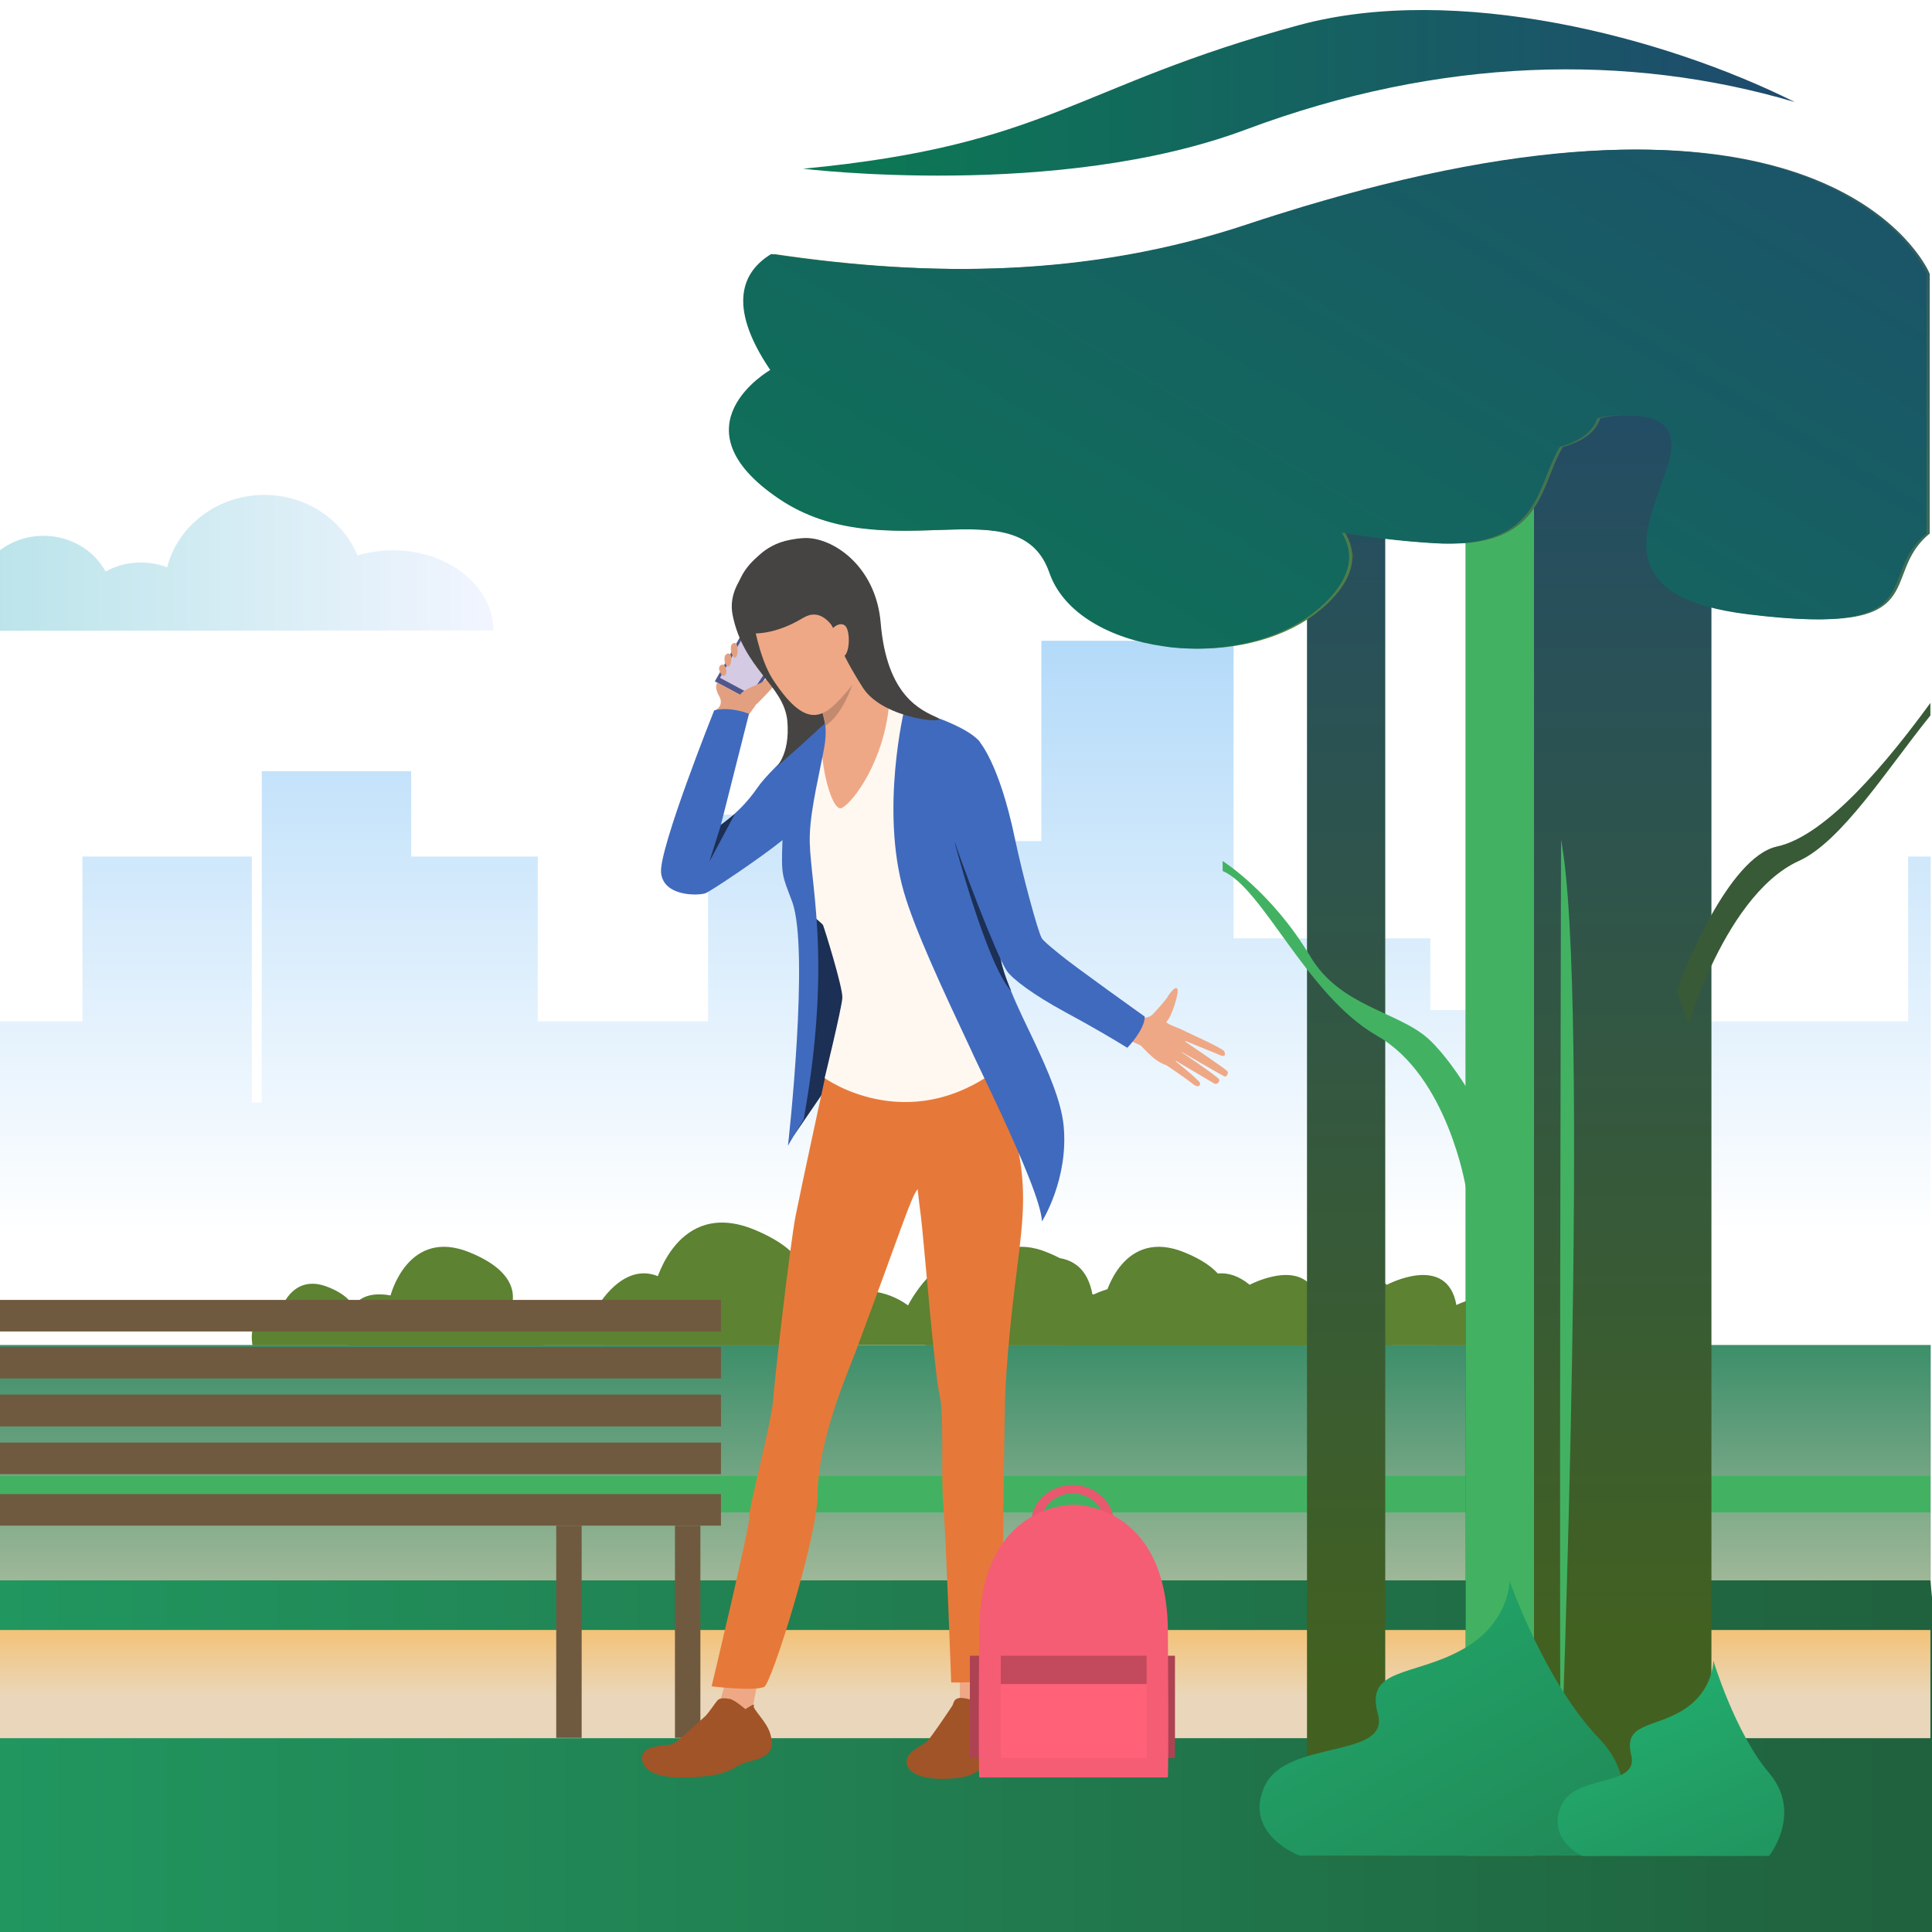 <?xml version="1.0" encoding="utf-8"?>
<!-- Generator: Adobe Illustrator 22.0.0, SVG Export Plug-In . SVG Version: 6.00 Build 0)  -->
<svg version="1.1" xmlns="http://www.w3.org/2000/svg" xmlns:xlink="http://www.w3.org/1999/xlink" x="0px" y="0px"
	 viewBox="0 0 600 600" style="enable-background:new 0 0 600 600;" xml:space="preserve">
<style type="text/css">
	.st0{filter:url(#Adobe_OpacityMaskFilter);}
	.st1{filter:url(#Adobe_OpacityMaskFilter_1_);}
	.st2{clip-path:url(#SVGID_2_);mask:url(#SVGID_3_);fill:url(#SVGID_4_);}
	.st3{clip-path:url(#SVGID_2_);fill:url(#SVGID_5_);}
	.st4{clip-path:url(#SVGID_2_);fill:url(#SVGID_6_);}
	.st5{clip-path:url(#SVGID_2_);fill:url(#SVGID_7_);}
	.st6{clip-path:url(#SVGID_2_);fill:url(#SVGID_8_);}
	.st7{clip-path:url(#SVGID_2_);fill:url(#SVGID_9_);}
	.st8{clip-path:url(#SVGID_2_);fill:#42B262;}
	.st9{clip-path:url(#SVGID_2_);fill:#5C8232;}
	.st10{clip-path:url(#SVGID_2_);fill:url(#SVGID_10_);}
	.st11{clip-path:url(#SVGID_2_);fill:url(#SVGID_11_);}
	.st12{clip-path:url(#SVGID_2_);fill:#385A36;}
	.st13{clip-path:url(#SVGID_2_);fill:#325743;}
	.st14{clip-path:url(#SVGID_2_);fill:url(#SVGID_12_);}
	.st15{clip-path:url(#SVGID_2_);fill:url(#SVGID_13_);}
	.st16{clip-path:url(#SVGID_2_);fill:url(#SVGID_14_);}
	.st17{clip-path:url(#SVGID_2_);fill:url(#SVGID_15_);}
	.st18{clip-path:url(#SVGID_2_);fill:#705A3F;}
	.st19{clip-path:url(#SVGID_2_);}
	.st20{fill:#705A3F;}
	.st21{clip-path:url(#SVGID_2_);fill:url(#SVGID_16_);}
	.st22{fill:#EEA886;}
	.st23{fill:#A15427;}
	.st24{fill:#1C2F54;}
	.st25{fill:#E67939;}
	.st26{fill:#FFF8F1;}
	.st27{fill:#406ABD;}
	.st28{fill:#E8586E;}
	.st29{fill:#AD4253;}
	.st30{fill:#F55D74;}
	.st31{fill:#FF6179;}
	.st32{fill:#C24A5C;}
	.st33{fill:#51578C;}
	.st34{fill:#D5CAE3;}
	.st35{fill:#E3A080;}
	.st36{fill:#454442;}
	.st37{fill:#C48A6F;}
	.st38{clip-path:url(#SVGID_2_);fill:url(#SVGID_17_);}
	.st39{clip-path:url(#SVGID_2_);fill:url(#SVGID_18_);}
	.st40{clip-path:url(#SVGID_2_);fill:url(#SVGID_19_);}
</style>
<g id="Layer_1">
</g>
<g id="Layer_2">
	<g>
		<defs>
			<rect id="SVGID_1_" width="600" height="600"/>
		</defs>
		<clipPath id="SVGID_2_">
			<use xlink:href="#SVGID_1_"  style="overflow:visible;"/>
		</clipPath>
		<defs>
			<filter id="Adobe_OpacityMaskFilter" filterUnits="userSpaceOnUse" x="-343.5" y="199" width="943" height="296.5">
				<feFlood  style="flood-color:white;flood-opacity:1" result="back"/>
				<feBlend  in="SourceGraphic" in2="back" mode="normal"/>
			</filter>
		</defs>
		<mask maskUnits="userSpaceOnUse" x="-343.5" y="199" width="943" height="296.5" id="SVGID_3_">
			<g class="st0">
				<defs>
					<filter id="Adobe_OpacityMaskFilter_1_" filterUnits="userSpaceOnUse" x="-414.6" y="199" width="1014.1" height="296.5">
						<feFlood  style="flood-color:white;flood-opacity:1" result="back"/>
						<feBlend  in="SourceGraphic" in2="back" mode="normal"/>
					</filter>
				</defs>
				<mask maskUnits="userSpaceOnUse" x="-414.6" y="199" width="1014.1" height="296.5" id="SVGID_3_">
					<g class="st1">
					</g>
				</mask>
				<linearGradient id="SVGID_4_" gradientUnits="userSpaceOnUse" x1="92.459" y1="193.463" x2="92.459" y2="383.272">
					<stop  offset="0" style="stop-color:#FFFFFF"/>
					<stop  offset="1" style="stop-color:#000000"/>
				</linearGradient>
				<path class="st2" d="M599.5,266v229.4h-943c-1.6-1.5-3.2-3.1-4.7-4.7c-6.7-6.8-13-13.9-18.9-21.1c-3-3.7-5.9-7.5-8.7-11.3
					c-0.3-0.4-0.6-0.9-0.9-1.3c-9.2-12.8-16.9-26-22.9-39.4c-5.7-12.7-9.9-25.6-12.3-38.5c-5.8-30.1-2.6-60.4,12-88.9v27h52.9V253
					h41.7v27h21.7l18.8-18.8h21.4V199h59.7v92.4h61v22.3h23.7V280h90.2v37.2h34.5V266h52.6v76.4h3.1V239.5h46.4V266H167v51.2h52.9
					V253h41.7v27h21.7l18.8-18.8h21.3V199h59.7v92.4h61.1v22.3h23.7V280h47.5v37.2h77.2V266H599.5z"/>
			</g>
		</mask>
		<linearGradient id="SVGID_5_" gradientUnits="userSpaceOnUse" x1="128.025" y1="193.463" x2="128.025" y2="383.272">
			<stop  offset="0" style="stop-color:#B1D9F9"/>
			<stop  offset="1" style="stop-color:#FFFFFF"/>
		</linearGradient>
		<path class="st3" d="M-8.9,317.2h34.5V266h52.6v76.4h3.1V239.5h46.4V266H167v51.2h52.9V253h41.7v27h21.7l18.8-18.8h21.3V199h59.7
			v92.4h61.1v22.3h23.7V280h47.5v37.2h77.2V266h7v229.4h-943"/>
		<linearGradient id="SVGID_6_" gradientUnits="userSpaceOnUse" x1="-28.627" y1="174.885" x2="153.238" y2="174.885">
			<stop  offset="0" style="stop-color:#B1E1E6"/>
			<stop  offset="1" style="stop-color:#F2F5FF"/>
		</linearGradient>
		<path class="st4" d="M153.2,195.8c0-13.7-13.9-24.9-31.1-24.9c-3.9,0-7.6,0.6-11.1,1.6c-4.5-11-15.8-18.8-28.9-18.8
			c-14.6,0-26.9,9.6-30.2,22.5c-2.5-1-5.3-1.5-8.2-1.5c-4,0-7.7,1-10.9,2.8c-3.6-6.6-10.9-11.1-19.3-11.1
			c-10.2,0-18.8,6.7-21.1,15.8c-1.8-0.7-3.7-1-5.7-1c-8.5,0-15.4,6.6-15.4,14.7L153.2,195.8z"/>
		<linearGradient id="SVGID_7_" gradientUnits="userSpaceOnUse" x1="99.988" y1="546.98" x2="99.988" y2="380.942">
			<stop  offset="0" style="stop-color:#EAD7BB"/>
			<stop  offset="1" style="stop-color:#0B7A53"/>
		</linearGradient>
		<path class="st5" d="M-399.5,417.7h999.1V546c0,0-2.6,63.2-219.8,30.3C141,540.2-6.8,642.5-185.8,587.3"/>
		<linearGradient id="SVGID_8_" gradientUnits="userSpaceOnUse" x1="-348.177" y1="563.85" x2="609.52" y2="563.85">
			<stop  offset="0" style="stop-color:#22B573"/>
			<stop  offset="1" style="stop-color:#20603D"/>
		</linearGradient>
		<path class="st6" d="M-348.2,490.8h947.7l10,105.2c0,0-2.8,66-219.8,30.3c-238.2-39.2-396.5,16.2-575.4-39.1"/>
		<linearGradient id="SVGID_9_" gradientUnits="userSpaceOnUse" x1="133.758" y1="527.173" x2="133.758" y2="486.916">
			<stop  offset="0" style="stop-color:#EAD7BB"/>
			<stop  offset="1" style="stop-color:#FBB03B"/>
		</linearGradient>
		<path class="st7" d="M-332,506.2h931.5v33.6h-887.2"/>
		<path class="st8" d="M-375.7,458.4h975.2v11.3H-367"/>
		<path class="st9" d="M108,417.7c0,0-3.7-18.4,13.3-15.4c0,0,5.4-21.3,24.7-13.3c19.3,7.9,11.9,18.9,11.9,18.9s15-8.3,26.4,0
			c0,0,10.2-20.5,24.4-8.9c0,0,18.7-10,21.6,6.3c0,0,14.8-7.8,17.6,6c0,0,5.1,2.5,5.1,6.5H108z"/>
		<path class="st9" d="M78.4,417.7c0,0-2.3-11.4,8.3-9.6c0,0,3.4-13.3,15.4-8.3c12,4.9,7.4,11.8,7.4,11.8s9.4-5.2,16.4,0
			c0,0,6.4-12.8,15.2-5.5c0,0,11.7-6.2,13.4,3.9c0,0,9.2-4.9,11,3.7c0,0,3.2,1.5,3.2,4.1H78.4z"/>
		<path class="st9" d="M187,417.7c0,0-4.6-22.9,16.6-19.2c0,0,6.7-26.5,30.7-16.6c24,9.9,14.8,23.5,14.8,23.5s18.7-10.4,32.9,0
			c0,0,12.7-25.5,30.4-11.1c0,0,23.3-12.5,26.9,7.9c0,0,18.4-9.8,21.9,7.4c0,0,6.4,3.1,6.4,8.1H187z"/>
		<path class="st9" d="M287.4,417.7c0,0-3.7-18.4,13.3-15.4c0,0,5.4-21.3,24.7-13.3c19.3,7.9,11.9,18.9,11.9,18.9s15-8.3,26.4,0
			c0,0,10.2-20.5,24.4-8.9c0,0,18.7-10,21.6,6.3c0,0,14.8-7.8,17.6,6c0,0,5.1,2.5,5.1,6.5H287.4z"/>
		<path class="st9" d="M330,417.7c0,0-3.7-18.4,13.3-15.4c0,0,5.4-21.3,24.7-13.3c19.3,7.9,11.9,18.9,11.9,18.9s15-8.3,26.4,0
			c0,0,10.2-20.5,24.4-8.9c0,0,18.7-10,21.6,6.3c0,0,14.8-7.8,17.6,6c0,0,5.1,2.5,5.1,6.5H330z"/>
		<path class="st9" d="M445.5,417.7c0,0-1.8-9.2,6.7-7.7c0,0,2.7-10.6,12.3-6.7c9.6,4,6,9.4,6,9.4s7.5-4.2,13.2,0
			c0,0,5.1-10.2,12.2-4.5c0,0,9.4-5,10.8,3.2c0,0,7.4-3.9,8.8,3c0,0,2.6,1.2,2.6,3.3H445.5z"/>
		<linearGradient id="SVGID_10_" gradientUnits="userSpaceOnUse" x1="418.057" y1="523.567" x2="418.057" y2="72.025">
			<stop  offset="0" style="stop-color:#426120"/>
			<stop  offset="1" style="stop-color:#1F4A6E"/>
		</linearGradient>
		<rect x="405.9" y="99.4" class="st10" width="24.3" height="477"/>
		<linearGradient id="SVGID_11_" gradientUnits="userSpaceOnUse" x1="493.356" y1="513.731" x2="493.356" y2="78.105">
			<stop  offset="0" style="stop-color:#426120"/>
			<stop  offset="1" style="stop-color:#1F4A6E"/>
		</linearGradient>
		<rect x="455.2" y="69.7" class="st11" width="76.3" height="506.7"/>
		<rect x="455.2" y="79.6" class="st8" width="21.2" height="496.7"/>
		<path class="st8" d="M455.2,368.7c0,0-5.6-34.5-27.5-47c-21.9-12.5-35.5-46-48-51.2v-3.1c0,0,15.2,9.5,27.2,29.6
			c9.4,15.8,27.5,17.1,36.9,25.8c9.4,8.7,19.1,27.9,19.1,27.9L455.2,368.7z"/>
		<path class="st12" d="M599.5,218.3v3.9c-13.4,16.6-27.6,39.2-40.9,45.2c-12.3,5.6-21.5,20.5-27.2,32.7c-3.7,7.9-5.9,14.7-6.7,17.1
			c-0.2,0.6-0.3,0.9-0.3,0.9l-0.3-0.9l-3.3-9.6c0,0,4.1-11.6,10.5-23.1c5.6-10,12.9-19.9,20.5-21.6
			C567.4,259.6,586.8,235.7,599.5,218.3z"/>
		<path class="st8" d="M484.8,260.8c0,0-0.7,278.5,0,287.6C484.8,548.4,493.9,308.2,484.8,260.8z"/>
		<path class="st13" d="M415.9,182c0,0-7-30.6-22.5-33.1c-9.5-1.6-22-1.1-24.8-3.2c-2.8-2.1-12.2-20.5-12.2-20.5
			s11.8,19.8,19.8,19.8c8,0,29.6,2.6,33.1,11.9c3.5,9.3,11.5,15.2,11.5,15.2L415.9,182z"/>
		<linearGradient id="SVGID_12_" gradientUnits="userSpaceOnUse" x1="384.806" y1="447.176" x2="546.761" y2="732.216">
			<stop  offset="0" style="stop-color:#22B573"/>
			<stop  offset="1" style="stop-color:#20603D"/>
		</linearGradient>
		<path class="st14" d="M468.8,490.9c0,0,0.2,13.2-14.9,21.5c-15.1,8.3-30,5.5-26,19.8c4,14.3-28.5,7.7-35.2,22.6
			c-6.7,14.9,10.9,21.5,10.9,21.5h93c0,0,17-18.7,0-36.4C479.7,522.3,468.8,490.9,468.8,490.9z"/>
		<linearGradient id="SVGID_13_" gradientUnits="userSpaceOnUse" x1="492.716" y1="500.901" x2="587.459" y2="726.016">
			<stop  offset="0" style="stop-color:#22B573"/>
			<stop  offset="1" style="stop-color:#20603D"/>
		</linearGradient>
		<path class="st15" d="M532.1,515.7c0,0,0.1,9.4-9.3,15.3c-9.4,5.9-18.7,3.9-16.2,14.1c2.5,10.2-17.7,5.5-21.9,16
			c-4.2,10.6,6.8,15.3,6.8,15.3h57.9c0,0,10.6-13.3,0-25.8S532.1,515.7,532.1,515.7z"/>
		<linearGradient id="SVGID_14_" gradientUnits="userSpaceOnUse" x1="303" y1="316.04" x2="538.196" y2="-77.554">
			<stop  offset="0" style="stop-color:#6B9E34"/>
			<stop  offset="0.135" style="stop-color:#61933C"/>
			<stop  offset="1" style="stop-color:#1F4A6E"/>
		</linearGradient>
		<path class="st16" d="M430.2,57.4c-7.7,1.9-15.8,4.2-24.3,6.7c-5.6,1.7-11.4,3.5-17.4,5.5c-49.4,16.5-98.8,16.6-148,9.3
			c-8.6,5.2-14.1,15.6-0.3,36c0,0-30.6,17.5,2.7,40c33.3,22.5,74.5-4.5,84,23c4.4,12.6,18.9,20.5,35.4,22.8c0.7,0.1,1.4,0.2,2.1,0.3
			c14.3,1.6,29.9-1.1,41.4-8.5c3.7-2.4,7.1-5.3,9.8-8.7c5.6-7.1,5.3-13.1,2.1-18.4c4.1,0.7,8.3,1.3,12.3,1.8
			c5.7,0.7,11.3,1.2,16.4,1.5c3.2,0.2,6,0.1,8.6,0c11.6-0.9,17.5-5.2,21.3-10.7c4.1-6,5.6-13.4,9.1-19.2c6-1.7,10.2-4.5,11.6-8.9
			c2.9-0.8,6.3-1.1,10.6-0.9c36.4,2-23.4,46.2,23.7,59.4c3.6,1,7.8,1.8,12.7,2.4c57.9,7.1,39-11.9,55.3-25.1V85.1
			C599.5,85.1,573.3,21.6,430.2,57.4z"/>
		<linearGradient id="SVGID_15_" gradientUnits="userSpaceOnUse" x1="302" y1="316.04" x2="537.196" y2="-77.554">
			<stop  offset="1.036270e-02" style="stop-color:#0B7A53"/>
			<stop  offset="1" style="stop-color:#1F4A6E"/>
		</linearGradient>
		<path class="st17" d="M429.2,57.4c-7.7,1.9-15.8,4.2-24.3,6.7c-5.6,1.7-11.4,3.5-17.4,5.5c-49.4,16.5-98.8,16.6-148,9.3
			c-8.6,5.2-14.1,15.6-0.3,36c0,0-30.6,17.5,2.7,40c33.3,22.5,74.5-4.5,84,23c4.4,12.6,18.9,20.5,35.4,22.8c0.7,0.1,1.4,0.2,2.1,0.3
			c14.3,1.6,29.9-1.1,41.4-8.5c3.7-2.4,7.1-5.3,9.8-8.7c5.6-7.1,5.3-13.1,2.1-18.4c4.1,0.7,8.3,1.3,12.3,1.8
			c5.7,0.7,11.3,1.2,16.4,1.5c3.2,0.2,6,0.1,8.6,0c11.6-0.9,17.5-5.2,21.3-10.7c4.1-6,5.6-13.4,9.1-19.2c6-1.7,10.2-4.5,11.6-8.9
			c2.9-0.8,6.3-1.1,10.6-0.9c36.4,2-23.4,46.2,23.7,59.4c3.6,1,7.8,1.8,12.7,2.4c57.9,7.1,39-11.9,55.3-25.1V85.1
			C598.5,85.1,572.3,21.6,429.2,57.4z"/>
		<polyline class="st18" points="-31.8,403.7 223.9,403.7 223.9,413.5 -31.8,413.5 		"/>
		<polyline class="st18" points="-31.8,418.3 223.9,418.3 223.9,428.1 -31.8,428.1 		"/>
		<polyline class="st18" points="-49.3,464 223.9,464 223.9,473.8 -49.3,473.8 		"/>
		<polyline class="st18" points="-31.8,448 223.9,448 223.9,457.8 -31.8,457.8 		"/>
		<polyline class="st18" points="-31.8,433.1 223.9,433.1 223.9,443 -31.8,443 		"/>
		<g class="st19">
			
				<rect x="209.7" y="473.8" transform="matrix(-1 -1.224647e-16 1.224647e-16 -1 427.213 1013.51)" class="st20" width="7.9" height="65.9"/>
		</g>
		<g class="st19">
			
				<rect x="172.8" y="473.8" transform="matrix(-1 -1.224647e-16 1.224647e-16 -1 353.441 1013.51)" class="st20" width="7.9" height="65.9"/>
		</g>
		<linearGradient id="SVGID_16_" gradientUnits="userSpaceOnUse" x1="249.419" y1="28.818" x2="557.36" y2="28.818">
			<stop  offset="1.036270e-02" style="stop-color:#0B7A53"/>
			<stop  offset="1" style="stop-color:#1F4A6E"/>
		</linearGradient>
		<path class="st21" d="M557.4,31.7c-51.7-15.3-110.2-14-170.4,8.5c-58.4,21.9-137.6,12.2-137.6,12.2c76.7-7.3,84-25.6,154-44.6
			C452.2-5.4,516.8,11.4,557.4,31.7z"/>
		<g class="st19">
			<path class="st22" d="M298.1,529.5c0,0,0-8.1,0-9c0-0.9,9.1-0.7,9.1-0.7s0.6,8.7,1.2,10.3C309,531.7,298.1,529.5,298.1,529.5z"/>
			<g>
				<g>
					<path class="st23" d="M304.4,528.9c0,0-3.6-1.6-6-1.6c-2.4,0.1-2.1,1.6-2.7,2.5c-0.6,0.9-6.3,9.5-7.8,11c-1.5,1.5-7,3.2-6.3,7
						c0.8,3.9,7.7,5.4,16.3,4.3c8.6-1.1,12.8-9.1,14.1-10.9s-3.3-13.4-4.6-14.2C306.1,526.2,304.4,528.9,304.4,528.9z"/>
				</g>
			</g>
			<path class="st22" d="M223.7,528l2.2-7.5l9.5,1.4c0,0-2.2,10.2-1.7,11.3C234.2,534.4,223.7,528,223.7,528z"/>
			<g>
				<path class="st24" d="M251.9,228.7c0,0-5.5,27.1-2.4,54.1c3.1,27-3,69.9-3,69.9l30.4-44.4L251.9,228.7z"/>
			</g>
			<g>
				<g>
					<path class="st25" d="M256.2,334.8c0,0-7.4,34.1-9.1,42.7c-1.7,8.6-6.5,50.2-7,57.3c-0.5,7.1-7.7,33.8-7.4,36.3
						c0.3,2.5-11.7,52.6-11.7,52.6s12.9,1.6,16.3,0.2c2.3-0.9,16.6-46.8,16.6-59.5c0-17.5,10.3-40.3,11.7-44.3
						c14.6-39.1,17.3-48.4,19.4-50.8c0,0,0.3,3.2,1,8.5c0.8,6.1,4.3,49.7,5.8,55.4c1.5,5.7,0.3,25.1,1.2,34.9
						c0.8,9.8,2.4,54.4,2.4,54.4s11.7,0.3,15.1-1.6c1.1-0.6,1-47.9,1.2-59.6c0.2-11.6,0.3-27.7,0.7-32.7
						c3.1-48.2,10.9-55.1-1.3-89.2C288.3,275.7,256.2,334.8,256.2,334.8z"/>
				</g>
			</g>
			<path class="st26" d="M250.2,234.9c0,0-7.9,32.3-6.1,38.7c1.8,6.4,11.1,12.8,11.5,13.7c0.4,0.9,6.2,19.5,6,22.6
				c-0.2,3.2-5.5,24.9-5.5,24.9s28,20.3,57.9-6.1c0,0-10.5-30.2-10.7-33.4c-0.2-3.1-1.1-26.4,0-29.3c1-2.8,2.9-30.9,1.6-33.7
				c-1.3-2.7-16.5-10.4-28-12.7C265.5,217.3,250.2,234.9,250.2,234.9z"/>
			<g>
				<path class="st27" d="M323.6,379.3c-0.3-5.5-5.9-18.7-13-34.1c-1.7-3.6-3.4-7.3-5.2-11c-1.3-2.8-2.7-5.6-4-8.5
					c-8.7-18.5-17.4-37.2-20.7-48.7c-7.4-25.7,0.2-56.9,0.2-56.9c0,0,0,0,0,0c8.6,1.5,20.4,6.4,23.3,10.2c0,0,0,0,0,0
					c0.1,0.2,0.2,0.4,0.3,0.6c1,1.8,3.7,9.8,6.7,15.7c0,0-4,3-6.9,9.6c-1.2,2.8-2.1,5.8-2.2,8.9c-0.1,1.4,0,2.7,0.3,4
					c0.1,0.4,0.2,0.9,0.3,1.3c3.7,11.6,7.7,24.3,7.7,24.3c0,1.1,0.2,2.3,0.5,3.6c0,0,0,0,0,0v0c0.5,2.6,1.5,5.4,2.7,8.4
					c0.1,0.4,0.3,0.7,0.4,1.1c0,0,0,0,0,0c2,5,4.7,10.4,7.3,15.9c4.2,9,8.2,18.1,9,25.7C332,366.1,323.6,379.3,323.6,379.3z"/>
			</g>
			<path class="st24" d="M314,307.7c-7.5-8-17.5-46-17.5-46c2.1-0.2,3.9,1.1,5.5,3.4c6.2,8.9,8.7,32.2,8.8,33.1c0,0,0,0,0,0v0
				c0.5,2.6,1.5,5.4,2.7,8.4C313.7,307,313.9,307.3,314,307.7C314,307.7,314,307.7,314,307.7z"/>
			<g>
				<path class="st22" d="M351.8,315.5c0,0,4.2,1.6,6.2-0.5c1.5-1.6,4.2-4.6,4.6-5.4c0.4-0.8,2.7-3.9,3.1-2.3
					c0.4,1.6-2.1,8.9-3.3,9.8c-1.2,0.9,5,2.3,5.9,3.5c0.9,1.2-2.3,11.6-6.4,10.1c-4.1-1.5-7.1-5.8-7.8-6.1c-1.2-0.6-5.8-2.5-5.8-2.5
					L351.8,315.5z"/>
			</g>
			<g>
				<path class="st22" d="M367.4,320c0,0,12.3,5.5,12.8,6.5c0.5,1.1,0.2,1.7-1,1.3c-1.2-0.5-12-4.9-12-4.9s13.4,9,14,9.8
					c0.4,0.5-0.2,1.8-0.9,1.6c-0.6-0.2-14.5-8.3-14.5-8.3s12.5,8.4,12.8,9.2c0.3,0.7-0.6,1.8-1.5,1.3c-1-0.6-13-7.7-13-7.7
					s8.5,6.7,8.6,7.6c0,0.8-0.5,1.7-2.7-0.1c-2.2-1.8-7.8-5.5-7.8-5.5L367.4,320z"/>
			</g>
			<g>
				<path class="st27" d="M315.2,260.5c2.5,11.8,7.1,28.7,8.3,30.8c0.5,0.9,2.6,2.6,5.4,4.9c4,3.4,26.6,19.5,26.6,19.5
					c0.1,4-5.4,9.7-5.4,9.7c-3.7-2.3-11.3-6.8-19.5-11.2c-9.4-5.1-16.2-10.1-18-12.8c-3.3-5-14.8-35.3-17.1-43
					c-0.9-2.9-1.9-7.9-2.8-12.8c-1.2-6.5-2.2-13-2.5-15.1c-0.1-0.4-0.1-0.6-0.1-0.7c0,0,0,0,0,0s4.9-6.4,13.8,0.2
					C303.8,229.9,310.2,236.3,315.2,260.5z"/>
			</g>
			<g>
				<path class="st28" d="M333.1,484.6c-7,0-12.8-5.3-12.8-11.7c0-6.5,5.7-11.7,12.8-11.7c7,0,12.8,5.3,12.8,11.7
					C345.8,479.4,340.1,484.6,333.1,484.6z M333.1,463.8c-5.4,0-9.8,4.1-9.8,9.1c0,5,4.4,9.1,9.8,9.1c5.4,0,9.8-4.1,9.8-9.1
					C342.9,467.9,338.5,463.8,333.1,463.8z"/>
			</g>
			<rect x="301.2" y="514.2" class="st29" width="63.7" height="31.8"/>
			<path class="st30" d="M304.1,552c0,0-0.3-7.1,0-45.5c0.3-39.8,29.3-39.2,29.3-39.2s29-0.6,29.3,39.2c0.3,38.3,0,45.5,0,45.5
				H304.1z"/>
			<rect x="310.8" y="514.2" class="st31" width="45.3" height="31.8"/>
			<rect x="310.8" y="514.2" class="st32" width="45.3" height="8.8"/>
			<g>
				<g>
					<path class="st23" d="M231.5,530.8c0,0-3.3-2.9-4.9-3.2c-1.6-0.3-3.2-0.3-3.8,0.5c-0.7,0.8-2.7,3.8-3.7,4.8
						c-1.1,0.9-8.7,8.3-10.5,8.8c-1.8,0.5-9.6,0.1-9.2,4.6c0.4,4.5,6.8,6.5,18,5.5c11.3-1,9.9-3.7,16.2-5c6.3-1.4,6.8-4.5,5.6-8.4
						c-1.1-3.8-5.6-7.7-5.1-8.7C234.7,528.6,231.5,530.8,231.5,530.8z"/>
				</g>
			</g>
			<g>
				<polygon class="st33" points="233,217.5 247.6,195.9 234.5,189.6 222,211.6 				"/>
			</g>
			<g>
				<polygon class="st34" points="233.1,215.6 245.7,196.9 234.4,191.4 223.6,210.5 				"/>
			</g>
			<g>
				<path class="st35" d="M222.3,220.5c0,0,2.7-1.4,1-4.4c-1.7-3-0.5-4.1-0.5-4.1l12.2,6.5c0,0-3.7,5.6-5.1,6.2
					C228.5,225.3,221.3,222.7,222.3,220.5z"/>
			</g>
			<g>
				<path class="st35" d="M235.1,218.6c0,0,5.1-5.2,5.5-5.9c0.4-0.7,2.5-3.8,3.2-5.5c0.7-1.7-3.6-0.2-4.5,1.6
					c-0.9,1.8-1.9,2.5-2.7,3.1c-0.8,0.6-6.1,2.2-6.8,4C229.2,217.6,235.1,218.6,235.1,218.6z"/>
			</g>
			<g>
				<path class="st35" d="M224.2,209.7c0,0,1,0.7,1.3-0.5c0.3-1.2-0.3-3.5-1.7-2.6C222.5,207.5,224.2,209.7,224.2,209.7z"/>
			</g>
			<g>
				<path class="st35" d="M225.2,206c0,0,0.7,1.7,1.4,0.7c0.7-1,0.9-4.2-0.7-3.7C224.4,203.5,225.2,206,225.2,206z"/>
			</g>
			<g>
				<path class="st35" d="M227.2,202.8c0,0,0.5,2.1,1.4,1.2c0.7-0.7,0.8-4.8-0.7-4.3C226.3,200.2,227.2,202.8,227.2,202.8z"/>
			</g>
			<g>
				<path class="st27" d="M257.1,224l-2.3,8.4l-6.6,24.3c0,0-2.2,1.8-5.3,4.3c-6.8,5.5-22.2,15.8-23.8,16.4
					c-2.2,0.8-13.1,1.1-13.8-6.4c-0.7-7.4,16.5-50.4,16.5-50.4c5.3-1.3,10.8,1.1,10.8,1.1l-8.7,34.4c0.1-0.1,6.2-4,11.2-11.3
					c2.6-3.8,8.3-9.2,13.3-13.6c3.3-3,6.3-5.4,7.7-6.6C256.7,224.2,257.1,224,257.1,224z"/>
			</g>
			<g>
				<path class="st36" d="M237.6,172.1c0,0-12.2,7.8-10.1,18.8c3.4,17,15.9,21.9,17,32.9c1,10.9-3.8,14.8-3.8,14.8l18.9-16.8
					L237.6,172.1z"/>
			</g>
			<g>
				<path class="st22" d="M276.1,218.9c-1.6,17.4-11,30.1-14.6,32c-3.6,1.9-7.7-18.1-5.7-21.6c0.5-1,0.6-2.3,0.5-3.8
					c-0.3-2.9-1.5-6.2-2.2-8c-0.3-0.8-0.5-1.3-0.5-1.3s11.8-22.9,14.2-10.8C270.2,217.4,276.1,218.9,276.1,218.9z"/>
			</g>
			<g>
				<path class="st37" d="M264.7,212.6c0,0.1-3,9.4-8.4,12.8c-0.3-2.9-1.5-6.2-2.2-8L264.7,212.6z"/>
			</g>
			<g>
				<path class="st22" d="M232,177.8c0,0,1.3,23.1,8.2,33.5c11,16.6,16.3,11,23.3,2.9c10.1-11.7-3.8-41.5-3.8-41.5L232,177.8z"/>
			</g>
			<g>
				<path class="st36" d="M231.5,196.5c0,0,7.3,1.8,17.9-4.6c10.5-6.3,14.7,17.9,17.2,18.6c2.5,0.6,3.9-26.4-1.7-32.7
					c-5.7-6.3-15.9-14.1-26-7.6C227.7,177.3,226.1,186.9,231.5,196.5z"/>
			</g>
			<g>
				<path class="st36" d="M234.4,174.1c0,0,3.8-6.4,15.3-7c8.7-0.4,22.3,8.5,23.8,26.3c1.9,22.9,12.6,27.1,17.4,29.4
					c4.8,2.2-16.5,0.8-22.9-9.2c-2.9-4.5-6.8-11.2-8.2-15.9c-1.4-4.7-11.7-22.6-19.3-19.3C233,181.8,234.4,174.1,234.4,174.1z"/>
			</g>
			<g>
				<path class="st22" d="M257.7,198.4c-1-2.9,3.4-6,5-3.8c1.6,2.2,1.1,10.2-1.6,9.3C258.5,203,257.7,198.4,257.7,198.4z"/>
			</g>
			<g>
				<path class="st27" d="M256.2,224.7c0,0,0.6,2.7-0.2,7.3c-1.3,7.3-4.2,18.8-4.5,27.1c-0.6,13.4,7.4,36.6-1.9,88.5
					c-1.5,2.5-3.2,5.3-4.9,8.2c0.1-0.4,6.8-61,1.3-75.8c-3.1-8.3-3.4-7.9-3-18.9c0.3-8.5,0.5-16.4,4-27.9
					C250.3,230.1,254.8,225.8,256.2,224.7z"/>
			</g>
			<g>
				<polygon class="st24" points="223.9,256.2 220.3,267.6 228.2,252.8 				"/>
			</g>
		</g>
		<linearGradient id="SVGID_17_" gradientUnits="userSpaceOnUse" x1="524.944" y1="669.302" x2="524.944" y2="560.442">
			<stop  offset="0" style="stop-color:#EAD7BB"/>
			<stop  offset="1" style="stop-color:#FBB03B"/>
		</linearGradient>
		<rect x="150" y="623.7" class="st38" width="749.8" height="36.8"/>
		<linearGradient id="SVGID_18_" gradientUnits="userSpaceOnUse" x1="872.08" y1="316.07" x2="1053.106" y2="358.889">
			<stop  offset="1.036270e-02" style="stop-color:#0B7A53"/>
			<stop  offset="1" style="stop-color:#1F4A6E"/>
		</linearGradient>
		<rect x="837" y="257" class="st39" width="171" height="142"/>
		<linearGradient id="SVGID_19_" gradientUnits="userSpaceOnUse" x1="672.976" y1="51.245" x2="1066.55" y2="51.245">
			<stop  offset="0" style="stop-color:#22B573"/>
			<stop  offset="1" style="stop-color:#20603D"/>
		</linearGradient>
		<path class="st40" d="M1066.6,76.7c-1.1,0.2-2.3,0.5-3.4,0.8c-26.7,7.3-0.6,25.9-44.8,20.5c-44.2-5.4,1.7-37.9-23.2-39.3
			c-2.7-0.1-4.9,0-6.7,0.5c-0.9,2.9-3.6,4.6-7.4,5.7c-4.6,7.9-3.8,20.2-24.8,19c-5.6-0.3-12-1-18.3-2.1c2,3.3,2.3,7.2-1.3,11.7
			c-11.4,14.2-38.4,14.3-50.9,4c-2.6-2.1-4.5-4.7-5.6-7.7c-1-2.8-2.5-4.7-4.4-6c-5-3.4-12.8-2.5-21.5-2.3c-3.4,0.1-6.9,0-10.5-0.3
			c-0.3,0.2-0.5,0.4-0.8,0.6c-11,8.4,1.6,20.8-35.6,16.3c-44.2-5.4,1.7-37.9-23.2-39.3c-22.4-1.2-10.6,21.5-30.7,24.9
			c-1.9,5-5.2,7.5-9.6,8.7c-4.4,1.2-9.9,1.1-16.2,0.9c-8.3-0.2-17.9-0.4-28.2,2.4c-21.8,5.9-8.5,19.4-26.7,21.2
			C717.9,33.4,799-6.2,930.5-14c36.1-2.1,63.6,6.2,84.5,20.2v0c0,0,0.1,0,0.1,0.1C1041.3,24,1057.2,50.6,1066.6,76.7z"/>
		<path class="st8" d="M641.3,376.8h-13.4V176c2.2-2.7,4.4-5.3,6.7-7.9c1.7,9.9,3.1,22.1,3.4,35.9c0.8,37.7,1.2,72,0,90.7
			c-1.2,18.7,0,33.1,0,33.1L641.3,376.8z"/>
	</g>
	<g>
	</g>
	<g>
	</g>
	<g>
	</g>
	<g>
	</g>
	<g>
	</g>
	<g>
	</g>
	<g>
	</g>
	<g>
	</g>
	<g>
	</g>
	<g>
	</g>
	<g>
	</g>
</g>
</svg>
